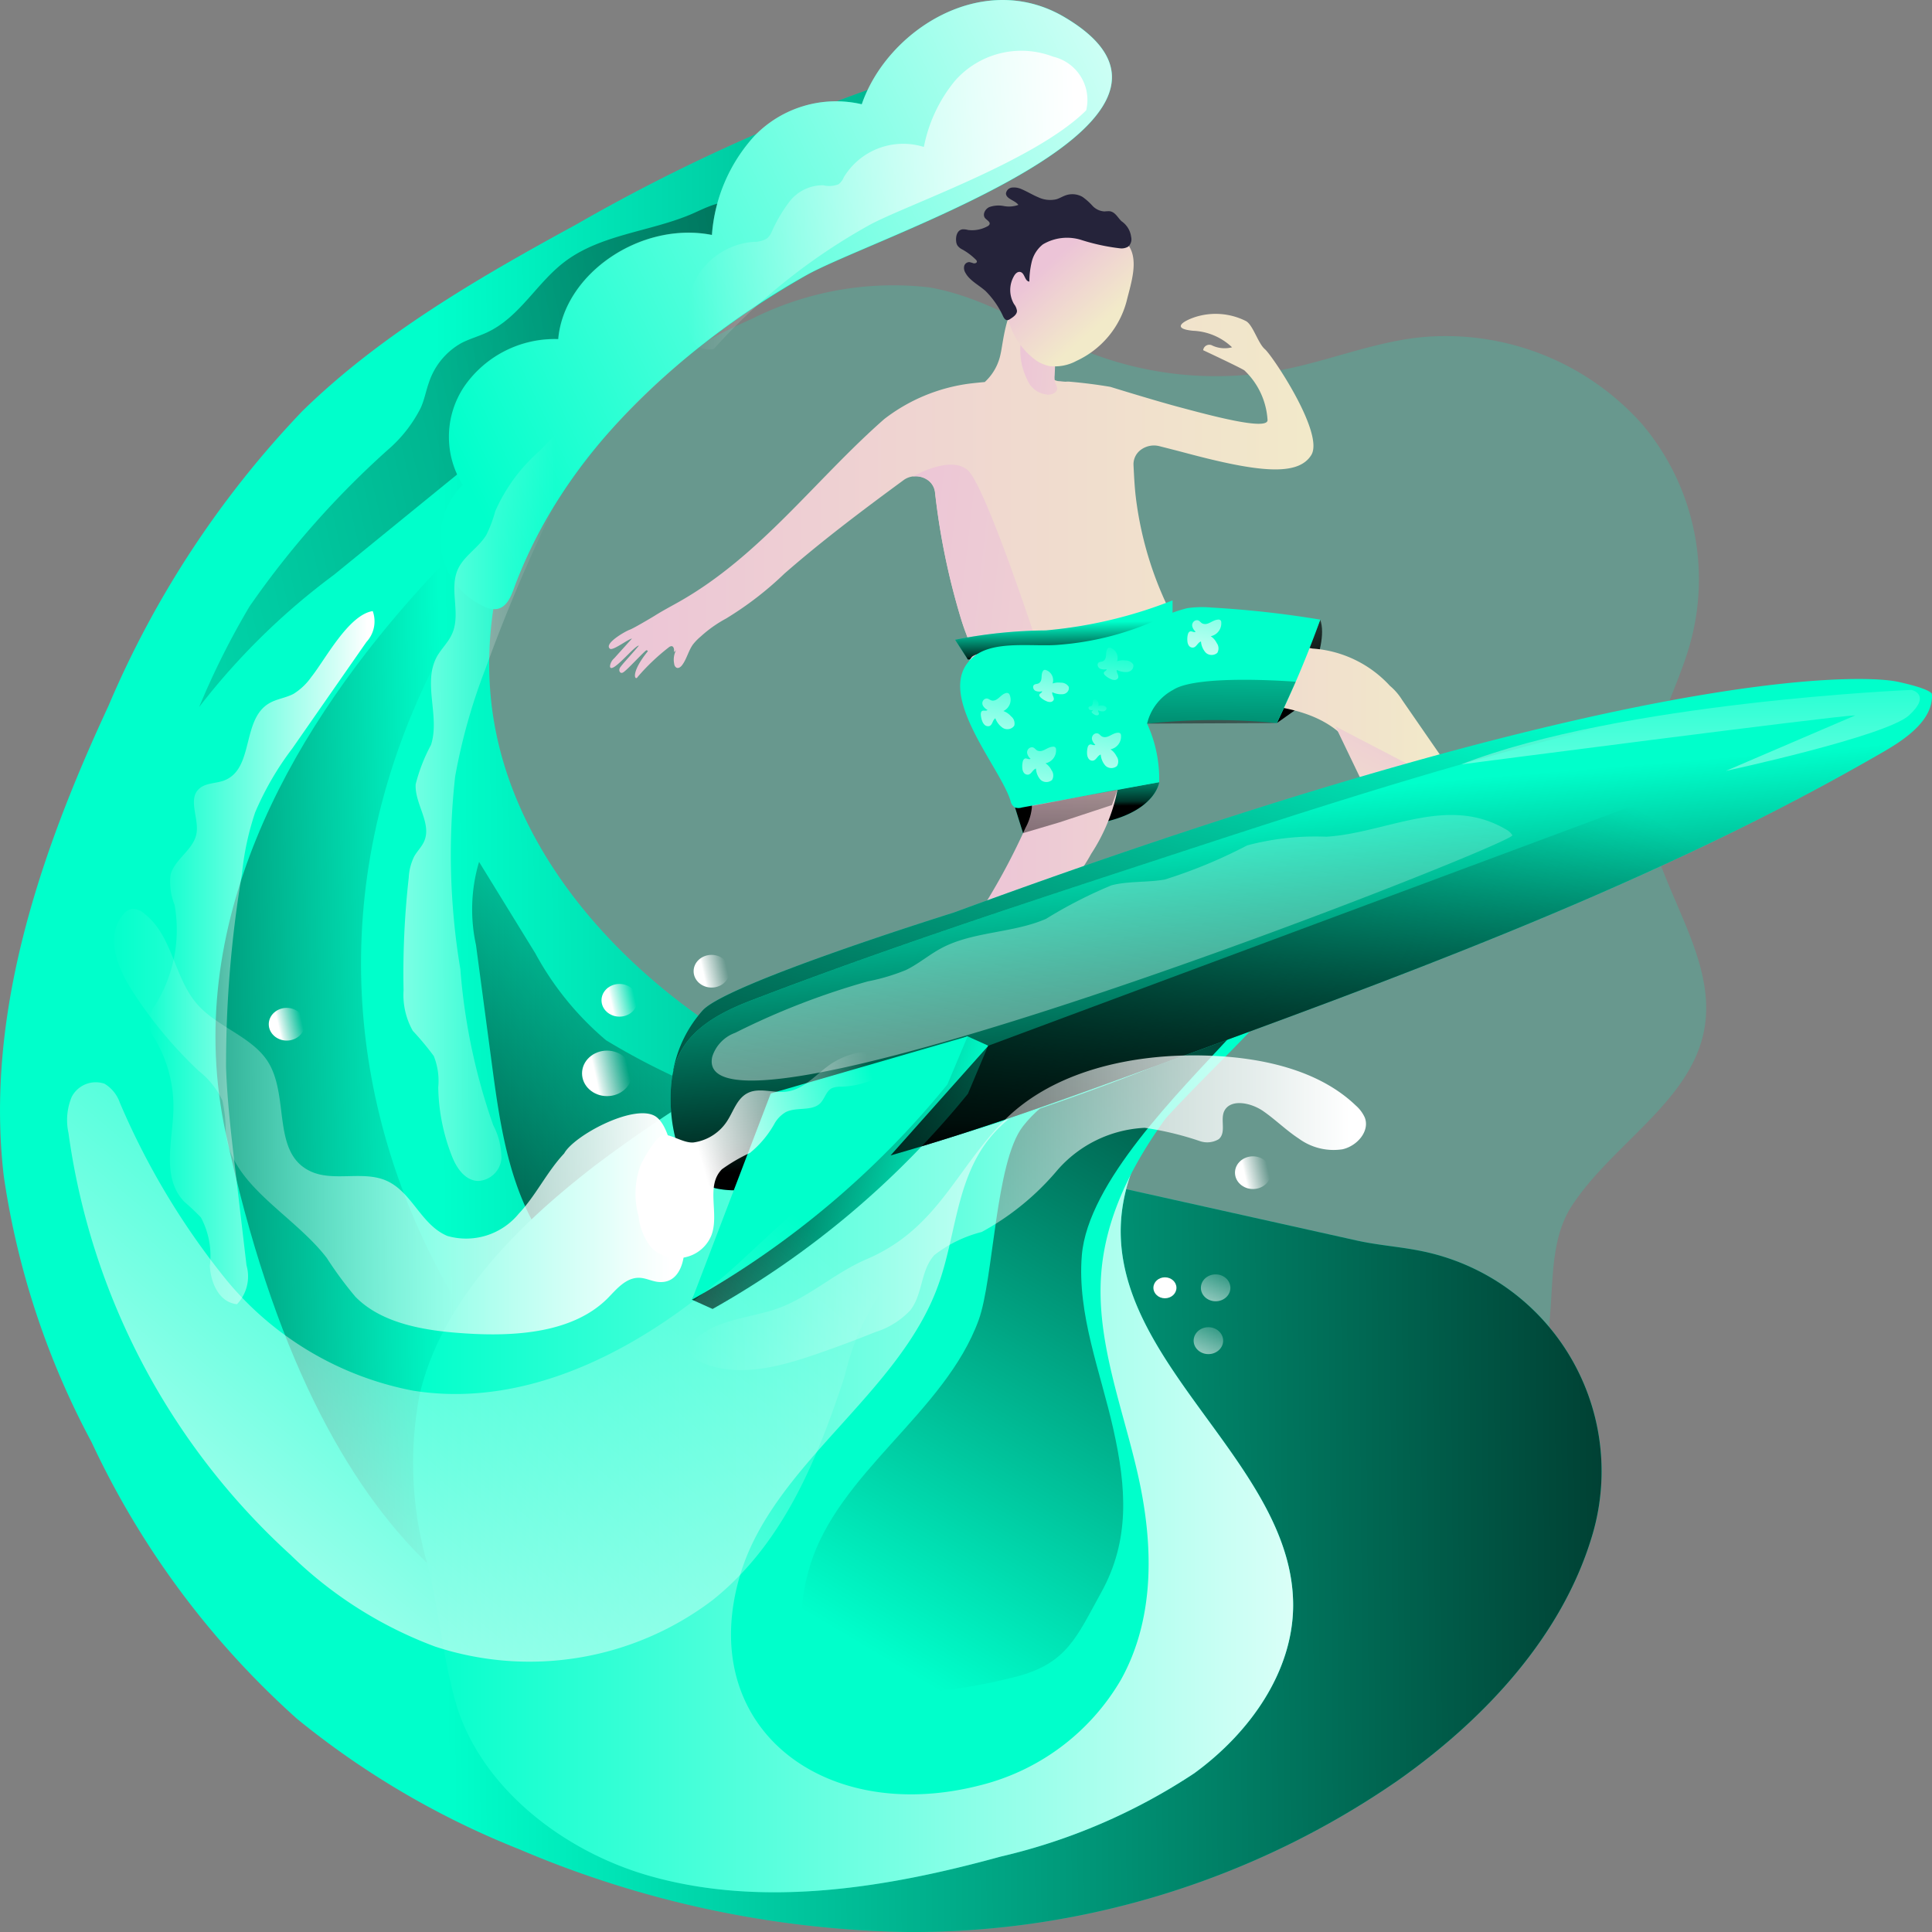 <svg xmlns="http://www.w3.org/2000/svg" xmlns:xlink="http://www.w3.org/1999/xlink" width="80" height="80" viewBox="0 0 80 80">
  <rect x="0" y="0" width="80" height="80" fill="#808080" stroke="none"/>
  <defs>
    <linearGradient id="linear-gradient" x1="0.142" y1="-0.811" x2="0.477" y2="0.452" gradientUnits="objectBoundingBox">
      <stop offset="0" stop-opacity="0"/>
      <stop offset="0.91" stop-opacity="0.8"/>
      <stop offset="1"/>
    </linearGradient>
    <linearGradient id="linear-gradient-2" x1="0.468" y1="-0.526" x2="0.509" y2="0.475" xlink:href="#linear-gradient"/>
    <linearGradient id="linear-gradient-3" y1="0.501" x2="1" y2="0.501" gradientUnits="objectBoundingBox">
      <stop offset="0" stop-color="#ecc4d7"/>
      <stop offset="0.42" stop-color="#efd4d1"/>
      <stop offset="1" stop-color="#f2eac9"/>
    </linearGradient>
    <linearGradient id="linear-gradient-4" x1="-0.263" y1="0.384" x2="4.697" y2="1.246" xlink:href="#linear-gradient-3"/>
    <linearGradient id="linear-gradient-5" x1="-0.206" y1="0.361" x2="4.562" y2="1.147" xlink:href="#linear-gradient-3"/>
    <linearGradient id="linear-gradient-6" x1="0" y1="-0.114" x2="1" y2="-0.114" xlink:href="#linear-gradient-3"/>
    <linearGradient id="linear-gradient-7" x1="0.342" y1="0.272" x2="0.701" y2="0.71" xlink:href="#linear-gradient-3"/>
    <linearGradient id="linear-gradient-8" x1="0" y1="0.474" x2="1" y2="0.474" xlink:href="#linear-gradient-3"/>
    <linearGradient id="linear-gradient-9" x1="0.503" y1="0.372" x2="0.538" y2="0.974" xlink:href="#linear-gradient"/>
    <linearGradient id="linear-gradient-10" x1="0" y1="0.5" x2="1" y2="0.5" xlink:href="#linear-gradient-3"/>
    <linearGradient id="linear-gradient-11" x1="0.948" y1="-0.222" x2="-0.642" y2="1.625" xlink:href="#linear-gradient-3"/>
    <linearGradient id="linear-gradient-12" x1="0.284" y1="0.503" x2="1.148" y2="0.495" gradientUnits="objectBoundingBox">
      <stop offset="0" stop-opacity="0"/>
      <stop offset="0.88" stop-opacity="0.8"/>
      <stop offset="0.97"/>
    </linearGradient>
    <linearGradient id="linear-gradient-13" x1="0.361" y1="0.508" x2="-0.26" y2="0.532" xlink:href="#linear-gradient-12"/>
    <linearGradient id="linear-gradient-14" x1="-0.752" y1="0.761" x2="2.991" y2="-0.033" xlink:href="#linear-gradient-12"/>
    <linearGradient id="linear-gradient-15" x1="0.763" y1="0.109" x2="-0.099" y2="1.219" xlink:href="#linear-gradient-12"/>
    <linearGradient id="linear-gradient-16" x1="0.727" y1="0.129" x2="-0.134" y2="1.358" xlink:href="#linear-gradient-12"/>
    <linearGradient id="linear-gradient-17" x1="-0.007" y1="0.701" x2="1.271" y2="0.13" gradientUnits="objectBoundingBox">
      <stop offset="0" stop-color="#fff" stop-opacity="0"/>
      <stop offset="0.84" stop-color="#fff" stop-opacity="0.839"/>
      <stop offset="0.97" stop-color="#fff"/>
    </linearGradient>
    <linearGradient id="linear-gradient-18" x1="0" y1="0.5" x2="1" y2="0.5" xlink:href="#linear-gradient-17"/>
    <linearGradient id="linear-gradient-19" x1="0.315" y1="0.951" x2="0.853" y2="-0.375" xlink:href="#linear-gradient-12"/>
    <linearGradient id="linear-gradient-20" x1="0.455" y1="0.229" x2="0.586" y2="0.874" xlink:href="#linear-gradient-12"/>
    <linearGradient id="linear-gradient-21" x1="1.18" y1="-0.883" x2="-0.972" y2="3.417" xlink:href="#linear-gradient-17"/>
    <linearGradient id="linear-gradient-22" x1="0.892" y1="0.593" x2="-0.065" y2="0.366" xlink:href="#linear-gradient-12"/>
    <linearGradient id="linear-gradient-23" x1="0.764" y1="0.308" x2="-0.151" y2="0.981" xlink:href="#linear-gradient"/>
    <linearGradient id="linear-gradient-24" x1="0.527" y1="-2.327" x2="0.464" y2="4.248" xlink:href="#linear-gradient"/>
    <linearGradient id="linear-gradient-25" x1="0.569" y1="-1.583" x2="0.4" y2="3.548" xlink:href="#linear-gradient"/>
    <linearGradient id="linear-gradient-26" x1="0.882" y1="-1.738" x2="0.198" y2="2.622" xlink:href="#linear-gradient-17"/>
    <linearGradient id="linear-gradient-27" x1="0.687" y1="-1.729" x2="0.005" y2="2.736" xlink:href="#linear-gradient-17"/>
    <linearGradient id="linear-gradient-28" x1="0.515" y1="-2.139" x2="-0.164" y2="2.328" xlink:href="#linear-gradient-17"/>
    <linearGradient id="linear-gradient-29" x1="-0.495" y1="-2.682" x2="-1.174" y2="1.783" xlink:href="#linear-gradient-17"/>
    <linearGradient id="linear-gradient-30" x1="1.695" y1="-1.547" x2="1.146" y2="2.638" xlink:href="#linear-gradient-17"/>
    <linearGradient id="linear-gradient-31" x1="1.677" y1="-0.11" x2="1.129" y2="4.049" xlink:href="#linear-gradient-17"/>
    <linearGradient id="linear-gradient-32" x1="0.792" y1="3.024" x2="0.242" y2="7.193" xlink:href="#linear-gradient-17"/>
    <linearGradient id="linear-gradient-33" x1="1.038" y1="0.008" x2="0.492" y2="4.186" xlink:href="#linear-gradient-17"/>
    <linearGradient id="linear-gradient-34" x1="2.578" y1="3.43" x2="2.031" y2="7.596" xlink:href="#linear-gradient-17"/>
    <linearGradient id="linear-gradient-35" x1="-0.093" y1="5.076" x2="-0.64" y2="9.248" xlink:href="#linear-gradient-17"/>
    <linearGradient id="linear-gradient-36" x1="0.739" y1="0.18" x2="-0.338" y2="0.973" xlink:href="#linear-gradient-17"/>
    <linearGradient id="linear-gradient-37" x1="0" y1="0.5" x2="1" y2="0.5" xlink:href="#linear-gradient-17"/>
    <linearGradient id="linear-gradient-38" x1="0.49" y1="-0.75" x2="0.526" y2="3.81" xlink:href="#linear-gradient-17"/>
    <linearGradient id="linear-gradient-39" x1="0" y1="0.5" x2="1" y2="0.5" xlink:href="#linear-gradient-17"/>
    <linearGradient id="linear-gradient-40" x1="0" y1="0.5" x2="1" y2="0.5" xlink:href="#linear-gradient-17"/>
    <linearGradient id="linear-gradient-41" x1="0.986" y1="0.397" x2="0.241" y2="0.568" xlink:href="#linear-gradient-17"/>
    <linearGradient id="linear-gradient-42" x1="0.923" y1="0.415" x2="0.246" y2="0.552" xlink:href="#linear-gradient-17"/>
    <linearGradient id="linear-gradient-44" x1="0.923" y1="0.415" x2="0.246" y2="0.552" xlink:href="#linear-gradient-17"/>
    <linearGradient id="linear-gradient-45" x1="9.33" y1="0.72" x2="8.653" y2="0.859" xlink:href="#linear-gradient-17"/>
    <linearGradient id="linear-gradient-46" x1="1.002" y1="-0.569" x2="-0.292" y2="2.187" xlink:href="#linear-gradient-17"/>
    <linearGradient id="linear-gradient-47" x1="1.002" y1="-0.569" x2="-0.291" y2="2.187" xlink:href="#linear-gradient-17"/>
    <linearGradient id="linear-gradient-48" x1="0.922" y1="0.415" x2="0.245" y2="0.552" xlink:href="#linear-gradient-17"/>
    <linearGradient id="linear-gradient-53" x1="0.794" y1="0.497" x2="-0.86" y2="0.53" xlink:href="#linear-gradient-17"/>
    <linearGradient id="linear-gradient-54" x1="0" y1="0.5" x2="1" y2="0.5" xlink:href="#linear-gradient-17"/>
  </defs>
  <g id="surfing" transform="translate(0.037 0.001)">
    <path id="Path_61" data-name="Path 61" d="M177.828,109.623c1.644-2.524,4.832-4.274,5.458-7.155.727-3.354-2.393-6.474-2.393-9.893,0-2.167,1.252-4.15,1.841-6.25a9.944,9.944,0,0,0-2-9.087,10.89,10.89,0,0,0-9.278-3.575c-1.929.225-3.737.974-5.638,1.341a14.527,14.527,0,0,1-7.836-.671c-2.283-.869-4.322-2.326-6.752-2.748a13.043,13.043,0,0,0-7.363,1.308c-11.166,4.938-17.633,17.374-14.754,28.373s14.8,19.448,27.218,19.265a59.869,59.869,0,0,0,9.278-1.1c2.665-.456,8.245-.369,10.207-2.27C177.694,115.335,176.352,111.891,177.828,109.623Z" transform="translate(-112.783 -59.686)" fill="#00ffcb" opacity="0.19"/>
    <path id="Path_62" data-name="Path 62" d="M330.46,158.543l.736-.521s1.491-2.613,1.058-3.761" transform="translate(-277.625 -128.604)" fill="url(#linear-gradient)"/>
    <path id="Path_63" data-name="Path 63" d="M277.532,194.4s-.131,1.105-2.108,1.611a15.6,15.6,0,0,1-3.531.5l-.333-1.061Z" transform="translate(-229.567 -162.013)" fill="#00ffcb"/>
    <path id="Path_64" data-name="Path 64" d="M277.532,194.4s-.131,1.105-2.108,1.611a15.6,15.6,0,0,1-3.531.5l-.333-1.061Z" transform="translate(-229.567 -162.013)" fill="url(#linear-gradient-2)"/>
    <path id="Path_65" data-name="Path 65" d="M209.238,82.192c-.552.89-2.2.709-5.134-.07-.455-.121-.839-.218-1.162-.3a.913.913,0,0,0-.752.146.745.745,0,0,0-.313.64c.022.431.042.867.092,1.3a14.628,14.628,0,0,0,1.738,5.366,1.072,1.072,0,0,1,.184.543c-.015.392-.457.646-.86.795a12.272,12.272,0,0,1-5.763.453,3.255,3.255,0,0,1-1.775-.617,2.144,2.144,0,0,1-.552-.865c-.061-.154-.114-.31-.162-.466a.476.476,0,0,0-.018-.069,29.025,29.025,0,0,1-1.1-5.312.719.719,0,0,0-.3-.51.865.865,0,0,0-.616-.149.815.815,0,0,0-.39.154c-1.69,1.241-3.365,2.5-4.935,3.872A13.83,13.83,0,0,1,185,88.965a5.227,5.227,0,0,0-1.042.739,2.195,2.195,0,0,0-.326.335c-.184.258-.25.582-.436.838-.055.079-.156.168-.249.116a.2.2,0,0,1-.088-.153.833.833,0,0,1,.042-.491c.024-.059.037-.089.037-.091s-.1.168-.085.023c0-.072-.024-.168-.1-.176a.192.192,0,0,0-.12.05,8.755,8.755,0,0,0-1.289,1.226c-.1.178-.326-.143.423-1.066,0,0-.033-.069-.083-.025-.2.168-.736.758-.92.889-.136.1-.219-.05-.158-.168s.447-.518.79-.927c-.158-.02-.972,1.006-1.163.921-.037-.015-.035-.07-.029-.107a.533.533,0,0,1,.169-.29l.736-.817c-.156.02-.793.515-.911.421-.272-.215.668-.738.814-.786s.891-.491,1.029-.575c.315-.2.642-.372.968-.555,3.4-1.907,5.673-5.069,8.545-7.593a7.327,7.327,0,0,1,3.582-1.476c.193-.022.387-.042.582-.059a2.151,2.151,0,0,0,.657-1.174c.1-.416.245-2.135.893-2.135.532,0,.989,1.538,1.09,1.94a2.629,2.629,0,0,1,.052.689c0,.248-.075.538.3.632a1.386,1.386,0,0,0,.431.03h.048c.58.049,1.158.121,1.73.218,0,0,1.819.563,2.807.827,1.254.335,3.781,1.026,3.7.527a3.087,3.087,0,0,0-.955-2.034c-.145-.106-1.71-.838-1.71-.838a.257.257,0,0,1,.387-.189,1.221,1.221,0,0,0,.81.069,2.484,2.484,0,0,0-1.607-.684c-.9-.084-.457-.389.074-.567a2.791,2.791,0,0,1,2.115.168c.289.168.5.931.779,1.162C207.638,78.087,209.788,81.3,209.238,82.192Z" transform="translate(-154.978 -63.35)" fill="url(#linear-gradient-3)"/>
    <path id="Path_66" data-name="Path 66" d="M253.513,122.9l-2.675.335-.283-.776a29.025,29.025,0,0,1-1.1-5.312.719.719,0,0,0-.3-.51.865.865,0,0,0-.616-.149s1.572-.916,2.286-.248S253.513,122.9,253.513,122.9Z" transform="translate(-210.776 -96.757)" fill="url(#linear-gradient-4)"/>
    <path id="Path_67" data-name="Path 67" d="M272.9,86.235a.992.992,0,0,0,.878.632c.171,0,.368-.1.368-.26a.664.664,0,0,0-.077-.226.774.774,0,0,1-.028-.312l.039-.944a.618.618,0,0,0-.066-.381.534.534,0,0,0-.243-.176c-.339-.146-1-.136-1.145.245A2.7,2.7,0,0,0,272.9,86.235Z" transform="translate(-230.406 -70.526)" fill="url(#linear-gradient-5)"/>
    <path id="Path_68" data-name="Path 68" d="M283.368,95.583h-.018A.03.03,0,0,1,283.368,95.583Z" transform="translate(-239.162 -79.765)" fill="url(#linear-gradient-6)"/>
    <path id="Path_69" data-name="Path 69" d="M274.495,59.358a3.788,3.788,0,0,1-2.075,2.467,1.867,1.867,0,0,1-1.119.213,1.588,1.588,0,0,1-.514-.206,3.039,3.039,0,0,1-1.289-2.594,2.988,2.988,0,0,1,1.035-2.577,3.043,3.043,0,0,1,1.047-.47,2.844,2.844,0,0,1,2.907.741C275.053,57.554,274.683,58.585,274.495,59.358Z" transform="translate(-227.883 -46.882)" fill="url(#linear-gradient-7)"/>
    <path id="Path_70" data-name="Path 70" d="M265.542,49.551a.411.411,0,0,1-.118.4.541.541,0,0,1-.331.074,8.505,8.505,0,0,1-1.618-.349,1.958,1.958,0,0,0-1.59.186,1.322,1.322,0,0,0-.457.711,3.585,3.585,0,0,0-.1.828c-.2-.013-.184-.366-.385-.4-.109-.018-.2.077-.25.168a1.155,1.155,0,0,0,0,1.164.561.561,0,0,1,.122.282c0,.146-.151.252-.282.335a.221.221,0,0,1-.121.047c-.079,0-.129-.075-.164-.141a3.562,3.562,0,0,0-.736-1.066c-.284-.253-.665-.434-.836-.76a.376.376,0,0,1-.048-.268.22.22,0,0,1,.219-.168,1.578,1.578,0,0,1,.168.049c.057.012.134-.012.14-.065a.119.119,0,0,0-.048-.089,2.509,2.509,0,0,0-.552-.416.539.539,0,0,1-.206-.168.391.391,0,0,1-.052-.168c-.026-.206.04-.473.265-.5a.732.732,0,0,1,.228.027,1.332,1.332,0,0,0,.8-.151.176.176,0,0,0,.088-.082c.039-.1-.1-.168-.175-.248-.131-.144-.018-.381.164-.466a1.144,1.144,0,0,1,.6-.045,1.135,1.135,0,0,0,.606-.047c-.138-.191-.506-.243-.514-.471a.281.281,0,0,1,.249-.246.75.75,0,0,1,.387.062c.239.1.455.236.692.335a1.151,1.151,0,0,0,.76.087c.14-.042.261-.122.4-.168a.847.847,0,0,1,.681.07,2.484,2.484,0,0,1,.409.364.731.731,0,0,0,.5.238q.1-.01.2-.01c.247.02.355.28.51.418A.925.925,0,0,1,265.542,49.551Z" transform="translate(-218.741 -39.742)" fill="#25233a"/>
    <path id="Path_71" data-name="Path 71" d="M281.411,95.42a1.387,1.387,0,0,1-.431-.03Q281.2,95.4,281.411,95.42Z" transform="translate(-237.253 -79.605)" fill="url(#linear-gradient-8)"/>
    <path id="Path_72" data-name="Path 72" d="M267.093,149.993v-.5a18.68,18.68,0,0,1-5.254,1.243,20.025,20.025,0,0,0-3.75.387l.528.82S265.948,151.561,267.093,149.993Z" transform="translate(-218.577 -124.633)" fill="#00ffcb"/>
    <path id="Path_73" data-name="Path 73" d="M267.093,149.993v-.5a18.68,18.68,0,0,1-5.254,1.243,20.025,20.025,0,0,0-3.75.387l.528.82S265.948,151.561,267.093,149.993Z" transform="translate(-218.577 -124.633)" fill="url(#linear-gradient-9)"/>
    <path id="Path_74" data-name="Path 74" d="M264.242,156.15c-.9.039-1.8-.015-2.689.074a.76.76,0,0,0-.4.121.59.59,0,0,0-.175.444c-.1,1.7,1.252,3.144,2.233,4.6a2.132,2.132,0,0,1,.416.917,2.2,2.2,0,0,1-.274,1.135,27.068,27.068,0,0,1-2.08,3.783,4.759,4.759,0,0,0,3.95-1.471,7.4,7.4,0,0,0,.849-1.234,7.577,7.577,0,0,0,1.035-2.39c.166-.9.88-2.743.727-3.642,2.7-.158,6.942-.755,8.784,1.276a5.145,5.145,0,0,1,1.014,2.383,16.465,16.465,0,0,0,2.927-.79c.138-.052.3-.126.324-.262a.4.4,0,0,0-.1-.292l-1.83-2.648a2.442,2.442,0,0,0-.51-.592,4.791,4.791,0,0,0-3.207-1.544c-1.379-.25-5.727-1.3-6.327-1.041A12.465,12.465,0,0,1,264.242,156.15Z" transform="translate(-220.926 -129.164)" fill="url(#linear-gradient-10)"/>
    <path id="Path_75" data-name="Path 75" d="M303.323,180.916l-2.953-1.536L301.629,182l3.328-1.056Z" transform="translate(-245.109 -149.302)" fill="url(#linear-gradient-11)"/>
    <path id="Path_76" data-name="Path 76" d="M261.3,159.174a.41.41,0,0,0,.184.277.473.473,0,0,0,.285,0l5.686-1.048a5.489,5.489,0,0,0-.5-2.425,26.76,26.76,0,0,1,5.373-.023,45.639,45.639,0,0,0,1.8-4.283,41.775,41.775,0,0,0-4.5-.5,4.33,4.33,0,0,0-1.011.025,5.905,5.905,0,0,0-1.386.54,12.136,12.136,0,0,1-3.9.973c-1.04.1-2.658-.2-3.516.464C257.993,154.578,260.851,157.719,261.3,159.174Z" transform="translate(-219.493 -126.015)" fill="#00ffcb"/>
    <path id="Path_77" data-name="Path 77" d="M87.139,63.971c-5.209-1.5-10.377-3.365-14.726-6.385s-7.816-7.32-8.7-12.229c-.952-5.294,1.224-10.787,4.915-14.969S77.394,23.2,82.7,20.876c.78-.335,1.694-.854,1.642-1.64-.077-1.174-1.957-1.226-3.177-.86a74.674,74.674,0,0,0-14.073,6.258c-4.068,2.213-8.114,4.569-11.343,7.729a40.558,40.558,0,0,0-8.026,12.206c-2.866,6.162-5.108,12.8-4.335,19.46a33.54,33.54,0,0,0,3.639,11.029A35.505,35.505,0,0,0,55.532,86.51a34.93,34.93,0,0,0,9.2,5.4,42.687,42.687,0,0,0,16.153,3.428,35.359,35.359,0,0,0,20.249-6.288c3.656-2.582,6.776-6,8.007-10.061a9.3,9.3,0,0,0-7.035-11.845c-.884-.183-1.795-.241-2.677-.436" transform="translate(-43.27 -15.338)" fill="#00ffcb"/>
    <path id="Path_78" data-name="Path 78" d="M87.139,63.971c-5.209-1.5-10.377-3.365-14.726-6.385s-7.816-7.32-8.7-12.229c-.952-5.294,1.224-10.787,4.915-14.969S77.394,23.2,82.7,20.876c.78-.335,1.694-.854,1.642-1.64-.077-1.174-1.957-1.226-3.177-.86a74.674,74.674,0,0,0-14.073,6.258c-4.068,2.213-8.114,4.569-11.343,7.729a40.558,40.558,0,0,0-8.026,12.206c-2.866,6.162-5.108,12.8-4.335,19.46a33.54,33.54,0,0,0,3.639,11.029A35.505,35.505,0,0,0,55.532,86.51a34.93,34.93,0,0,0,9.2,5.4,42.687,42.687,0,0,0,16.153,3.428,35.359,35.359,0,0,0,20.249-6.288c3.656-2.582,6.776-6,8.007-10.061a9.3,9.3,0,0,0-7.035-11.845c-.884-.183-1.795-.241-2.677-.436" transform="translate(-43.27 -15.338)" fill="url(#linear-gradient-12)"/>
    <path id="Path_79" data-name="Path 79" d="M110.2,94.67s-21.8,13.973-18.084,31.262c7.744,35.949,32.871,17.255,32.871,17.255s-9.217,3.087-15.82-1.845C98.118,133.1,89.753,112.866,110.2,94.67Z" transform="translate(-82.805 -79.006)" fill="url(#linear-gradient-13)"/>
    <path id="Path_80" data-name="Path 80" d="M103.233,53.569c-1.213.884-1.9,2.331-3.28,2.975-.357.168-.746.27-1.09.456a2.921,2.921,0,0,0-1.322,1.63c-.123.345-.184.708-.339,1.046a5.669,5.669,0,0,1-1.366,1.737,36.954,36.954,0,0,0-5.719,6.478,32.584,32.584,0,0,0-2.087,4.167,28.447,28.447,0,0,1,5.585-5.478l3.451-2.812,9.267-7.546a20.58,20.58,0,0,1,2.089-1.558,7.061,7.061,0,0,0,2.089-1.551c.368-.493.6-1.509-.1-1.858-.646-.335-1.517.2-2.086.429C106.661,52.368,104.695,52.5,103.233,53.569Z" transform="translate(-79.821 -42.781)" fill="url(#linear-gradient-14)"/>
    <path id="Path_81" data-name="Path 81" d="M152.083,217.866l-2.329-3.786a6.9,6.9,0,0,0-.127,3.441l.663,4.97c.355,2.663.757,5.443,2.43,7.65s5.047,3.6,7.654,2.348a3.242,3.242,0,0,0,1.379-1.157,3.3,3.3,0,0,0,.423-1.281c.411-2.82-1.32-5.416-3.891-6.875a29.216,29.216,0,0,1-3.269-1.707A12.492,12.492,0,0,1,152.083,217.866Z" transform="translate(-129.954 -178.393)" fill="url(#linear-gradient-15)"/>
    <path id="Path_82" data-name="Path 82" d="M246.792,169.558s.048-.2-1.419-.518-11.22-.686-39.087,9.558c0,0-9.353,2.914-10.393,4.046a5.124,5.124,0,0,0-1.222,2.488Z" transform="translate(-166.831 -140.811)" fill="#00ffcb"/>
    <path id="Path_83" data-name="Path 83" d="M246.792,169.558s.048-.2-1.419-.518-11.22-.686-39.087,9.558c0,0-9.353,2.914-10.393,4.046a5.124,5.124,0,0,0-1.222,2.488Z" transform="translate(-166.831 -140.811)" fill="url(#linear-gradient-16)"/>
    <path id="Path_84" data-name="Path 84" d="M159.693,5.57a4.7,4.7,0,0,0-4.438,1.308,6.8,6.8,0,0,0-1.769,4.107c-2.925-.579-6.13,1.591-6.365,4.311a4.555,4.555,0,0,0-3.9,1.972,3.739,3.739,0,0,0-.054,4.064,3.1,3.1,0,0,0,.871,5.031.993.993,0,0,0,.514.111c.4-.049.589-.459.716-.807,2.025-5.567,6.741-9.927,12.1-13,2.8-1.6,18.008-6.385,10.726-10.7C164.726-.03,160.756,2.481,159.693,5.57Z" transform="translate(-124.042 -1.254)" fill="#00ffcb"/>
    <path id="Path_85" data-name="Path 85" d="M168.965,6.514h0c-2.728,2.722-9.775,5.1-11.6,6.146a31.919,31.919,0,0,0-8.2,6.55,20.584,20.584,0,0,0-3.9,6.453c-.125.345-.317.756-.714.8a.993.993,0,0,1-.514-.111,3.1,3.1,0,0,1-.871-5.031,3.739,3.739,0,0,1,.054-4.064,4.555,4.555,0,0,1,3.9-1.972c.236-2.72,3.439-4.89,6.365-4.311a6.837,6.837,0,0,1,1.769-4.107,4.694,4.694,0,0,1,4.436-1.3c1.062-3.089,5.035-5.6,8.4-3.605C170.65,3.474,170.44,5.044,168.965,6.514Z" transform="translate(-124.045 -1.25)" fill="url(#linear-gradient-17)"/>
    <path id="Path_86" data-name="Path 86" d="M277.341,234.351,277,233.9" transform="translate(-234.006 -194.889)" fill="none" stroke="#000" stroke-miterlimit="10" stroke-width="0.41"/>
    <path id="Path_87" data-name="Path 87" d="M136.364,241.537c.909-3.835,3.978-6.936,7.266-9.469a56.967,56.967,0,0,1,33.607-11.478,1.258,1.258,0,0,1,.9.22c.466.441-.125,1.134-.677,1.484-2.632,1.668-5.486,3.072-7.857,5.039s-4.263,4.662-4.212,7.579c.1,5.664,7.179,9.751,7.139,15.414-.024,2.71-1.778,5.225-4.1,6.915a24.6,24.6,0,0,1-8.017,3.448c-4.7,1.295-9.8,2.13-14.491.81-3.682-1.035-7.085-3.746-8.074-7.211-.521-1.831-.687-3.778-1.149-5.651A15.086,15.086,0,0,1,136.364,241.537Z" transform="translate(-119.021 -183.811)" fill="#00ffcb"/>
    <path id="Path_88" data-name="Path 88" d="M136.364,241.537c.909-3.835,3.978-6.936,7.266-9.469a56.967,56.967,0,0,1,33.607-11.478,1.258,1.258,0,0,1,.9.22c.466.441-.125,1.134-.677,1.484-2.632,1.668-5.486,3.072-7.857,5.039s-4.263,4.662-4.212,7.579c.1,5.664,7.179,9.751,7.139,15.414-.024,2.71-1.778,5.225-4.1,6.915a24.6,24.6,0,0,1-8.017,3.448c-4.7,1.295-9.8,2.13-14.491.81-3.682-1.035-7.085-3.746-8.074-7.211-.521-1.831-.687-3.778-1.149-5.651A15.086,15.086,0,0,1,136.364,241.537Z" transform="translate(-119.021 -183.811)" fill="url(#linear-gradient-18)"/>
    <path id="Path_89" data-name="Path 89" d="M208.049,281.388c1.355-4.574,6.561-7.477,8.193-11.976.736-2.012.736-4.286,2.06-6.018,2.11-2.738,6.4-2.851,9.874-3.934-2.511,2.73-4.878,5.839-5.169,9.39-.236,2.861.909,5.644,1.533,8.455s.7,5.859-.723,8.416a9.372,9.372,0,0,1-5.87,4.377C211.443,291.746,206.2,287.62,208.049,281.388Z" transform="translate(-177.441 -216.163)" fill="#00ffcb"/>
    <path id="Path_90" data-name="Path 90" d="M223.96,277.421c1.156-3.905,5.6-6.382,7-10.229.622-1.714.687-6.531,1.824-8.009,1.791-2.331,6.577-3.161,9.537-4.083-2.143,2.329-6.842,6.394-7.091,9.426-.2,2.442.775,4.816,1.309,7.211s.7,4.578-.515,6.761c-1,1.8-1.4,2.938-3.544,3.478C226.924,283.382,222.386,282.74,223.96,277.421Z" transform="translate(-190.472 -212.534)" fill="#00ffcb"/>
    <path id="Path_91" data-name="Path 91" d="M223.96,279.11c1.156-3.905,5.6-6.382,7-10.229.622-1.714.687-6.531,1.824-8.009,1.8-2.338,5.64-2.82,8.606-3.743-2.145,2.331-5.911,6.047-6.159,9.079-.2,2.442.775,4.816,1.309,7.211s.7,4.578-.515,6.761c-1,1.8-1.4,2.938-3.544,3.478C226.924,285.072,222.386,284.429,223.96,279.11Z" transform="translate(-190.472 -214.224)" fill="url(#linear-gradient-19)"/>
    <path id="Path_92" data-name="Path 92" d="M197.386,184.472c5.458-2.1,11.045-3.932,16.615-5.76,6.174-2.026,12.355-4.053,18.7-5.586,4.438-1.073,9.055-1.907,13.605-1.341.048,1.045-1.023,1.811-1.992,2.373-9.4,5.443-19.82,9.25-30.165,13.023A107.273,107.273,0,0,1,197.7,192.2a3.792,3.792,0,0,1-1.76.045c-1.708-.5-1.988-3.084-1.826-4.447C194.323,186.037,195.619,185.153,197.386,184.472Z" transform="translate(-166.344 -143.038)" fill="#00ffcb"/>
    <path id="Path_93" data-name="Path 93" d="M246.31,171.789c.048,1.045-1.023,1.811-1.992,2.371-.5.292-1.009.579-1.52.86-9,4.994-18.853,8.591-28.646,12.164-3.617,1.32-7.249,2.644-10.964,3.7-1.808.513-3.632.964-5.484,1.318a3.77,3.77,0,0,1-1.76.044c-1.708-.5-1.988-3.082-1.824-4.444.208-1.759,1.5-2.643,3.271-3.325,5.46-2.1,11.045-3.932,16.613-5.76,6.176-2.026,12.357-4.051,18.7-5.586C237.14,172.057,241.758,171.225,246.31,171.789Z" transform="translate(-166.349 -143.042)" fill="url(#linear-gradient-20)"/>
    <path id="Path_94" data-name="Path 94" d="M222.092,205.133c-.736.129-1.5.057-2.209.24a18.973,18.973,0,0,0-2.708,1.387c-1.37.6-3.032.516-4.342,1.219-.506.27-.937.647-1.458.9a8.323,8.323,0,0,1-1.579.471,30.715,30.715,0,0,0-5.493,2.13,1.549,1.549,0,0,0-.954,1c-.976,4.662,33.305-8.847,33.134-9.181a.7.7,0,0,0-.282-.25c-2.422-1.419-4.924.154-7.42.312a10.991,10.991,0,0,0-3.28.359A20.724,20.724,0,0,1,222.092,205.133Z" transform="translate(-173.896 -168.715)" fill="url(#linear-gradient-21)"/>
    <path id="Path_95" data-name="Path 95" d="M203.012,259.918l-4.112,8.155.852.384a36.99,36.99,0,0,0,10.573-8.911l.838-1.992-.852-.384Z" transform="translate(-170.282 -214.257)" fill="#00ffcb"/>
    <path id="Path_96" data-name="Path 96" d="M203.012,259.918l-4.112,8.155.852.384a36.99,36.99,0,0,0,10.573-8.911l.838-1.992-.852-.384Z" transform="translate(-170.282 -214.257)" fill="url(#linear-gradient-22)"/>
    <path id="Path_97" data-name="Path 97" d="M202.16,259.534l-3.26,8.539a36.99,36.99,0,0,0,10.574-8.911l.838-1.992Z" transform="translate(-170.282 -214.257)" fill="#00ffcb"/>
    <path id="Path_98" data-name="Path 98" d="M286.681,172.7c-.072.067-1.521,1.4-3.51,3.23-9,4.994-18.853,8.591-28.646,12.164-3.617,1.32-7.249,2.644-10.964,3.7l4.05-4.544Z" transform="translate(-206.721 -143.951)" fill="url(#linear-gradient-23)"/>
    <path id="Path_99" data-name="Path 99" d="M230.07,196.784l1.484-.439,2.2-.724.228-.641-3.532.671Z" transform="translate(-187.749 -162.286)" fill="url(#linear-gradient-24)"/>
    <path id="Path_100" data-name="Path 100" d="M301.27,170.945a2.147,2.147,0,0,1,1.082-1.4c1.009-.661,5.071-.335,5.071-.335l-.78,1.71Z" transform="translate(-253.808 -140.982)" fill="url(#linear-gradient-25)"/>
    <path id="Path_101" data-name="Path 101" d="M264.9,172.373a.157.157,0,0,1,.1,0,.124.124,0,0,1,.063.07.517.517,0,0,1-.26.671.763.763,0,0,1,.318.218.373.373,0,0,1,.134.387.333.333,0,0,1-.213.14.36.36,0,0,1-.258-.044.828.828,0,0,1-.313-.4c-.121.074-.109.268-.245.32a.21.21,0,0,1-.184-.035.386.386,0,0,1-.109-.156.9.9,0,0,1-.064-.285c0-.059.009-.131.068-.154s.171.02.21-.037a.451.451,0,0,1-.184-.168.205.205,0,0,1,.061-.278c.136-.079.2.042.318.06C264.579,172.7,264.676,172.442,264.9,172.373Z" transform="translate(-223.293 -143.673)" fill="url(#linear-gradient-26)"/>
    <path id="Path_102" data-name="Path 102" d="M274.447,185.628a.119.119,0,0,1,.094.02.1.1,0,0,1,.04.08.544.544,0,0,1-.436.587.711.711,0,0,1,.249.283.369.369,0,0,1,.024.406.352.352,0,0,1-.245.087.347.347,0,0,1-.238-.1.759.759,0,0,1-.184-.458c-.138.044-.184.233-.326.253a.2.2,0,0,1-.175-.079.347.347,0,0,1-.061-.168.819.819,0,0,1,.015-.292c.013-.057.046-.124.109-.132s.16.059.214.012a.426.426,0,0,1-.136-.211.213.213,0,0,1,.136-.255c.153-.045.184.086.291.131C274.04,185.876,274.208,185.643,274.447,185.628Z" transform="translate(-230.891 -154.71)" fill="url(#linear-gradient-27)"/>
    <path id="Path_103" data-name="Path 103" d="M289.03,182.2a.147.147,0,0,1,.094.018.123.123,0,0,1,.042.082.544.544,0,0,1-.436.587.714.714,0,0,1,.249.283.364.364,0,0,1,.022.406.35.35,0,0,1-.244.086.345.345,0,0,1-.237-.1.779.779,0,0,1-.193-.459c-.138.044-.184.235-.324.253a.191.191,0,0,1-.175-.077.356.356,0,0,1-.063-.168.863.863,0,0,1,.017-.292c.013-.059.044-.124.109-.134s.16.06.214.013a.415.415,0,0,1-.136-.211.213.213,0,0,1,.134-.255c.155-.045.184.086.293.131C288.623,182.45,288.791,182.218,289.03,182.2Z" transform="translate(-242.785 -151.86)" fill="url(#linear-gradient-28)"/>
    <path id="Path_104" data-name="Path 104" d="M311.585,154.248a.119.119,0,0,1,.094.02.1.1,0,0,1,.04.08.544.544,0,0,1-.436.587.7.7,0,0,1,.249.283.369.369,0,0,1,.024.406.352.352,0,0,1-.245.087.347.347,0,0,1-.238-.1.779.779,0,0,1-.193-.458c-.136.042-.184.233-.324.252a.191.191,0,0,1-.175-.077.353.353,0,0,1-.061-.168.819.819,0,0,1,.015-.292c.013-.057.044-.124.109-.134s.16.06.214.013a.426.426,0,0,1-.136-.211.213.213,0,0,1,.134-.255c.155-.045.184.086.293.131C311.176,154.5,311.343,154.263,311.585,154.248Z" transform="translate(-261.187 -128.592)" fill="url(#linear-gradient-29)"/>
    <path id="Path_105" data-name="Path 105" d="M276.021,166.723a.119.119,0,0,1,.057-.052.124.124,0,0,1,.085.008.443.443,0,0,1,.263.552.736.736,0,0,1,.337-.034.377.377,0,0,1,.331.168.238.238,0,0,1-.043.2.286.286,0,0,1-.188.108.825.825,0,0,1-.449-.082c-.028.111.1.225.052.327a.157.157,0,0,1-.14.079.357.357,0,0,1-.166-.039.829.829,0,0,1-.223-.143c-.039-.035-.077-.086-.055-.132s.12-.077.107-.132a.422.422,0,0,1-.228,0,.183.183,0,0,1-.14-.2c.033-.122.149-.079.236-.132C276.032,167.107,275.923,166.89,276.021,166.723Z" transform="translate(-232.877 -138.93)" fill="url(#linear-gradient-30)"/>
    <path id="Path_106" data-name="Path 106" d="M290.531,161.233a.118.118,0,0,1,.057-.052.124.124,0,0,1,.085.008.443.443,0,0,1,.263.552.735.735,0,0,1,.337-.034.377.377,0,0,1,.331.168.238.238,0,0,1-.043.2.286.286,0,0,1-.188.108.825.825,0,0,1-.449-.082c-.028.111.1.225.052.335a.159.159,0,0,1-.14.079.357.357,0,0,1-.166-.039.829.829,0,0,1-.223-.143c-.039-.035-.077-.086-.055-.132s.12-.077.107-.132a.423.423,0,0,1-.228-.008.183.183,0,0,1-.14-.2c.033-.122.149-.079.236-.132C290.542,161.612,290.433,161.4,290.531,161.233Z" transform="translate(-244.716 -134.361)" fill="url(#linear-gradient-31)"/>
    <path id="Path_107" data-name="Path 107" d="M325.632,157.785a.086.086,0,0,1,.057-.055.1.1,0,0,1,.082.011.446.446,0,0,1,.265.552.727.727,0,0,1,.335-.034c.133.013.285.055.331.168a.238.238,0,0,1-.043.2.286.286,0,0,1-.189.109.819.819,0,0,1-.447-.082c-.029.109.1.225.052.327a.165.165,0,0,1-.142.079.357.357,0,0,1-.166-.039.94.94,0,0,1-.223-.143c-.039-.035-.077-.085-.055-.132s.12-.077.107-.132a.439.439,0,0,1-.226,0,.188.188,0,0,1-.14-.2c.035-.121.149-.077.236-.131C325.642,158.162,325.535,157.948,325.632,157.785Z" transform="translate(-273.357 -131.488)" fill="url(#linear-gradient-32)"/>
    <path id="Path_108" data-name="Path 108" d="M288.288,173.928c0-.012.015-.023.028-.027a.062.062,0,0,1,.042,0,.221.221,0,0,1,.133.277.362.362,0,0,1,.169-.017.188.188,0,0,1,.166.086c.028.065-.04.139-.116.154a.421.421,0,0,1-.225-.042c-.015.055.052.112.026.168a.082.082,0,0,1-.07.039.183.183,0,0,1-.085-.018.394.394,0,0,1-.11-.072.06.06,0,0,1-.028-.065c.011-.027.059-.039.052-.067a.24.24,0,0,1-.114,0,.094.094,0,0,1-.07-.1c.018-.062.076-.04.12-.067C288.294,174.118,288.238,174.009,288.288,173.928Z" transform="translate(-243.05 -144.948)" fill="url(#linear-gradient-33)"/>
    <path id="Path_109" data-name="Path 109" d="M302.44,159.2a.058.058,0,0,1,.028-.027.062.062,0,0,1,.042,0,.221.221,0,0,1,.133.277.362.362,0,0,1,.169-.017.188.188,0,0,1,.166.086c.028.065-.039.139-.116.154a.422.422,0,0,1-.225-.042c-.015.055.052.112.026.168a.082.082,0,0,1-.07.04.216.216,0,0,1-.085-.02.421.421,0,0,1-.111-.072.059.059,0,0,1-.028-.065c.011-.027.059-.039.053-.067a.246.246,0,0,1-.116,0,.1.1,0,0,1-.07-.1c.018-.062.075-.04.12-.067C302.445,159.388,302.39,159.281,302.44,159.2Z" transform="translate(-254.597 -132.688)" fill="url(#linear-gradient-34)"/>
    <path id="Path_110" data-name="Path 110" d="M316.159,169.631a.068.068,0,0,1,.028-.027.072.072,0,0,1,.042,0,.223.223,0,0,1,.133.277.386.386,0,0,1,.169-.017.188.188,0,0,1,.166.086c.028.067-.041.139-.116.154a.4.4,0,0,1-.225-.042c-.015.055.052.114.026.168a.084.084,0,0,1-.07.04.2.2,0,0,1-.085-.02.429.429,0,0,1-.11-.07c-.02-.018-.039-.044-.028-.067s.059-.039.053-.067a.2.2,0,0,1-.116,0,.1.1,0,0,1-.07-.1c.018-.06.075-.039.12-.065C316.164,169.821,316.109,169.713,316.159,169.631Z" transform="translate(-265.79 -141.372)" fill="url(#linear-gradient-35)"/>
    <path id="Path_111" data-name="Path 111" d="M86.129,275.948c-3.59,3.265-8.451,6.048-13.447,5.247a13.246,13.246,0,0,1-7.663-4.506,30.86,30.86,0,0,1-4.477-7.418,1.482,1.482,0,0,0-.633-.785,1.122,1.122,0,0,0-1.36.545,2.5,2.5,0,0,0-.134,1.491,28.978,28.978,0,0,0,9.193,17.47,17.118,17.118,0,0,0,5.988,3.8,12.541,12.541,0,0,0,11.488-1.922c2.945-2.348,4.35-5.869,5.473-9.275a10.607,10.607,0,0,1,2.531-4.8c.841-.768,1.962-1.316,2.531-2.269,1.633-2.737-2.187-2.5-3.777-1.863C89.577,272.561,87.843,274.388,86.129,275.948Z" transform="translate(-55.617 -223.612)" fill="url(#linear-gradient-36)"/>
    <path id="Path_112" data-name="Path 112" d="M214.474,16.258h0c-2.13,2.121-7.615,3.976-9.033,4.781a24.912,24.912,0,0,0-6.386,5.1.9.9,0,0,1-.79-.195,1.19,1.19,0,0,1-.271-.857,4.345,4.345,0,0,1,.123-1.405,2.976,2.976,0,0,1,2.577-1.977,1.071,1.071,0,0,0,.552-.134.741.741,0,0,0,.2-.268,6.177,6.177,0,0,1,.762-1.291,1.75,1.75,0,0,1,1.377-.651,1.044,1.044,0,0,0,.637-.042.708.708,0,0,0,.217-.293,2.873,2.873,0,0,1,3.313-1.251,6.163,6.163,0,0,1,1.27-2.718,3.657,3.657,0,0,1,4.081-1.021A1.841,1.841,0,0,1,214.474,16.258Z" transform="translate(-169.534 -11.691)" fill="url(#linear-gradient-37)"/>
    <path id="Path_113" data-name="Path 113" d="M390.574,171.61s-12.037.5-18.644,3.085c0,0,15.463-2.012,16.32-2.031l-5.362,2.3s6.636-1.432,7.584-2.3S390.574,171.61,390.574,171.61Z" transform="translate(-311.461 -143.044)" fill="url(#linear-gradient-38)"/>
    <path id="Path_114" data-name="Path 114" d="M211.312,264.642c2.052-2.138,5.4-2.876,8.516-2.77,2.235.074,4.591.592,6.128,2.069a1.454,1.454,0,0,1,.368.493c.217.553-.3,1.174-.92,1.316a2.435,2.435,0,0,1-1.809-.441c-.521-.34-.963-.783-1.473-1.137s-1.346-.523-1.611-.015c-.184.367.092.89-.232,1.174a.931.931,0,0,1-.788.079,12.766,12.766,0,0,0-2.279-.548,5.11,5.11,0,0,0-3.619,1.756,10.881,10.881,0,0,1-3.129,2.556,5.349,5.349,0,0,0-1.959.954c-.582.636-.473,1.615-1,2.289a3.345,3.345,0,0,1-1.441.9q-1.289.52-2.608.969c-1.473.5-3.151.917-4.571.3-.267-.117-.552-.327-.512-.6a.613.613,0,0,1,.2-.335c.955-.936,2.491-.9,3.693-1.407s2.179-1.4,3.407-1.932C208.575,269.08,209.331,266.7,211.312,264.642Z" transform="translate(-169.849 -218.162)" fill="url(#linear-gradient-39)"/>
    <path id="Path_115" data-name="Path 115" d="M87.523,235.856c-.723.77-1.162,1.734-1.885,2.5a2.817,2.817,0,0,1-2.945.919c-1.116-.459-1.473-1.865-2.588-2.314-.954-.384-2.143.069-3.074-.359-1.642-.753-.858-3.119-1.787-4.563-.65-1.006-2.052-1.412-2.873-2.314-1.022-1.12-1.027-2.872-2.249-3.81a.7.7,0,0,0-.5-.181.624.624,0,0,0-.377.25c-.723.885-.237,2.146.368,3.1a17.561,17.561,0,0,0,2.776,3.354,3.44,3.44,0,0,1,.979,1.219,5.832,5.832,0,0,1,.14,1.355c.236,2.18,2.818,3.384,4.188,5.176a15.435,15.435,0,0,0,1.185,1.606c1.088,1.105,2.84,1.4,4.466,1.509,2.13.148,4.536-.008,5.975-1.447.368-.376.76-.867,1.316-.85.291.008.552.168.849.176.944.037,1.13-1.206.966-2.052-.184-.983-.239-4.311-1.189-4.833C90.367,233.814,87.931,235.114,87.523,235.856Z" transform="translate(-64.199 -188.096)" fill="url(#linear-gradient-40)"/>
    <path id="Path_116" data-name="Path 116" d="M188.589,264.6a1.98,1.98,0,0,0,1.417-.944c.249-.406.4-.921.861-1.122s1.027.023,1.543-.035c.758-.086,1.252-.741,1.867-1.155a3.189,3.189,0,0,1,2.1-.5.657.657,0,0,1,.28.077.4.4,0,0,1,.122.52,1.042,1.042,0,0,1-.445.4,3.574,3.574,0,0,1-1.629.451,1.026,1.026,0,0,0-.381.055c-.265.121-.307.453-.514.646-.35.324-.983.131-1.416.354a1.28,1.28,0,0,0-.449.449,4.185,4.185,0,0,1-1.031,1.239,6.96,6.96,0,0,0-1.163.679c-.687.7-.09,1.845-.436,2.74a1.512,1.512,0,0,1-1.073.9,1.541,1.541,0,0,1-1.386-.371,2.418,2.418,0,0,1-.552-1.326,3.4,3.4,0,0,1,.1-2.158c.121-.236.6-1.124.9-1.2S188.165,264.649,188.589,264.6Z" transform="translate(-159.897 -217.296)" fill="url(#linear-gradient-41)"/>
    <ellipse id="Ellipse_6" data-name="Ellipse 6" cx="1.035" cy="0.942" rx="1.035" ry="0.942" transform="translate(24.064 43.503)" fill="url(#linear-gradient-42)"/>
    <ellipse id="Ellipse_7" data-name="Ellipse 7" cx="1.035" cy="0.942" rx="1.035" ry="0.942" transform="translate(21.571 59.365)" fill="url(#linear-gradient-42)"/>
    <ellipse id="Ellipse_8" data-name="Ellipse 8" cx="0.744" cy="0.677" rx="0.744" ry="0.677" transform="translate(24.87 40.742)" fill="url(#linear-gradient-44)"/>
    <ellipse id="Ellipse_9" data-name="Ellipse 9" cx="0.477" cy="0.434" rx="0.477" ry="0.434" transform="translate(47.723 52.89)" fill="url(#linear-gradient-45)"/>
    <ellipse id="Ellipse_10" data-name="Ellipse 10" cx="0.611" cy="0.557" rx="0.611" ry="0.557" transform="translate(49.389 54.956)" fill="url(#linear-gradient-46)"/>
    <ellipse id="Ellipse_11" data-name="Ellipse 11" cx="0.611" cy="0.557" rx="0.611" ry="0.557" transform="translate(49.689 52.768)" fill="url(#linear-gradient-47)"/>
    <ellipse id="Ellipse_12" data-name="Ellipse 12" cx="0.744" cy="0.677" rx="0.744" ry="0.677" transform="translate(51.101 47.88)" fill="url(#linear-gradient-48)"/>
    <ellipse id="Ellipse_13" data-name="Ellipse 13" cx="0.744" cy="0.677" rx="0.744" ry="0.677" transform="translate(17.052 46.455)" fill="url(#linear-gradient-44)"/>
    <ellipse id="Ellipse_14" data-name="Ellipse 14" cx="0.744" cy="0.677" rx="0.744" ry="0.677" transform="translate(11.092 41.733)" fill="url(#linear-gradient-44)"/>
    <ellipse id="Ellipse_15" data-name="Ellipse 15" cx="0.744" cy="0.677" rx="0.744" ry="0.677" transform="translate(14.895 24.174)" fill="url(#linear-gradient-44)"/>
    <ellipse id="Ellipse_16" data-name="Ellipse 16" cx="0.744" cy="0.677" rx="0.744" ry="0.677" transform="translate(28.684 39.538)" fill="url(#linear-gradient-44)"/>
    <path id="Path_117" data-name="Path 117" d="M137.352,115.073a24.143,24.143,0,0,0-1.235,4.4,28.881,28.881,0,0,0,.214,7.992,25.219,25.219,0,0,0,1.359,6.453,2.96,2.96,0,0,1,.341,1.377,1.014,1.014,0,0,1-.97.937c-.552-.022-.895-.553-1.081-1.03a8.133,8.133,0,0,1-.565-2.851,2.786,2.786,0,0,0-.184-1.291,11.778,11.778,0,0,0-.871-1.046,3.028,3.028,0,0,1-.381-1.677,35.434,35.434,0,0,1,.214-4.662,2.226,2.226,0,0,1,.228-.884c.118-.208.3-.386.4-.6.352-.75-.388-1.57-.341-2.385a7.055,7.055,0,0,1,.635-1.63c.385-1.194-.368-2.577.258-3.681.184-.309.451-.567.6-.887.411-.854-.144-1.9.278-2.753.263-.53.856-.869,1.158-1.38a5.312,5.312,0,0,0,.368-.979,7.173,7.173,0,0,1,1.857-2.515c.442-.448,1.819-2.042,2.148-.907.2.681-1.257,2.608-1.578,3.268A67.913,67.913,0,0,0,137.352,115.073Z" transform="translate(-117.305 -87.332)" fill="url(#linear-gradient-53)"/>
    <path id="Path_118" data-name="Path 118" d="M83.326,154.893a2.515,2.515,0,0,1-.736.7c-.315.168-.7.21-1,.386-1.174.671-.611,2.748-1.9,3.211-.318.112-.7.094-.961.293-.565.426-.033,1.261-.164,1.918s-.909,1.05-1.071,1.69a2.573,2.573,0,0,0,.168,1.241,5.883,5.883,0,0,1-.847,4.221,1.32,1.32,0,0,0-.239.661,1.408,1.408,0,0,0,.263.659,5.5,5.5,0,0,1,.775,2.945c-.037,1.315-.5,2.824.457,3.813a9.114,9.114,0,0,1,.683.646,3.362,3.362,0,0,1,.368,2c.037.688.368,1.509,1.125,1.591a1.672,1.672,0,0,0,.394-1.611l-.479-4.085c-.16-1.365-.32-2.733-.368-4.107a47.882,47.882,0,0,1,.659-8.017A11.582,11.582,0,0,1,81,160.5a12.375,12.375,0,0,1,1.533-2.639l3.074-4.415a1.254,1.254,0,0,0,.261-1.279C84.866,152.318,83.9,154.177,83.326,154.893Z" transform="translate(-70.471 -126.864)" fill="url(#linear-gradient-54)"/>
  </g>
</svg>

